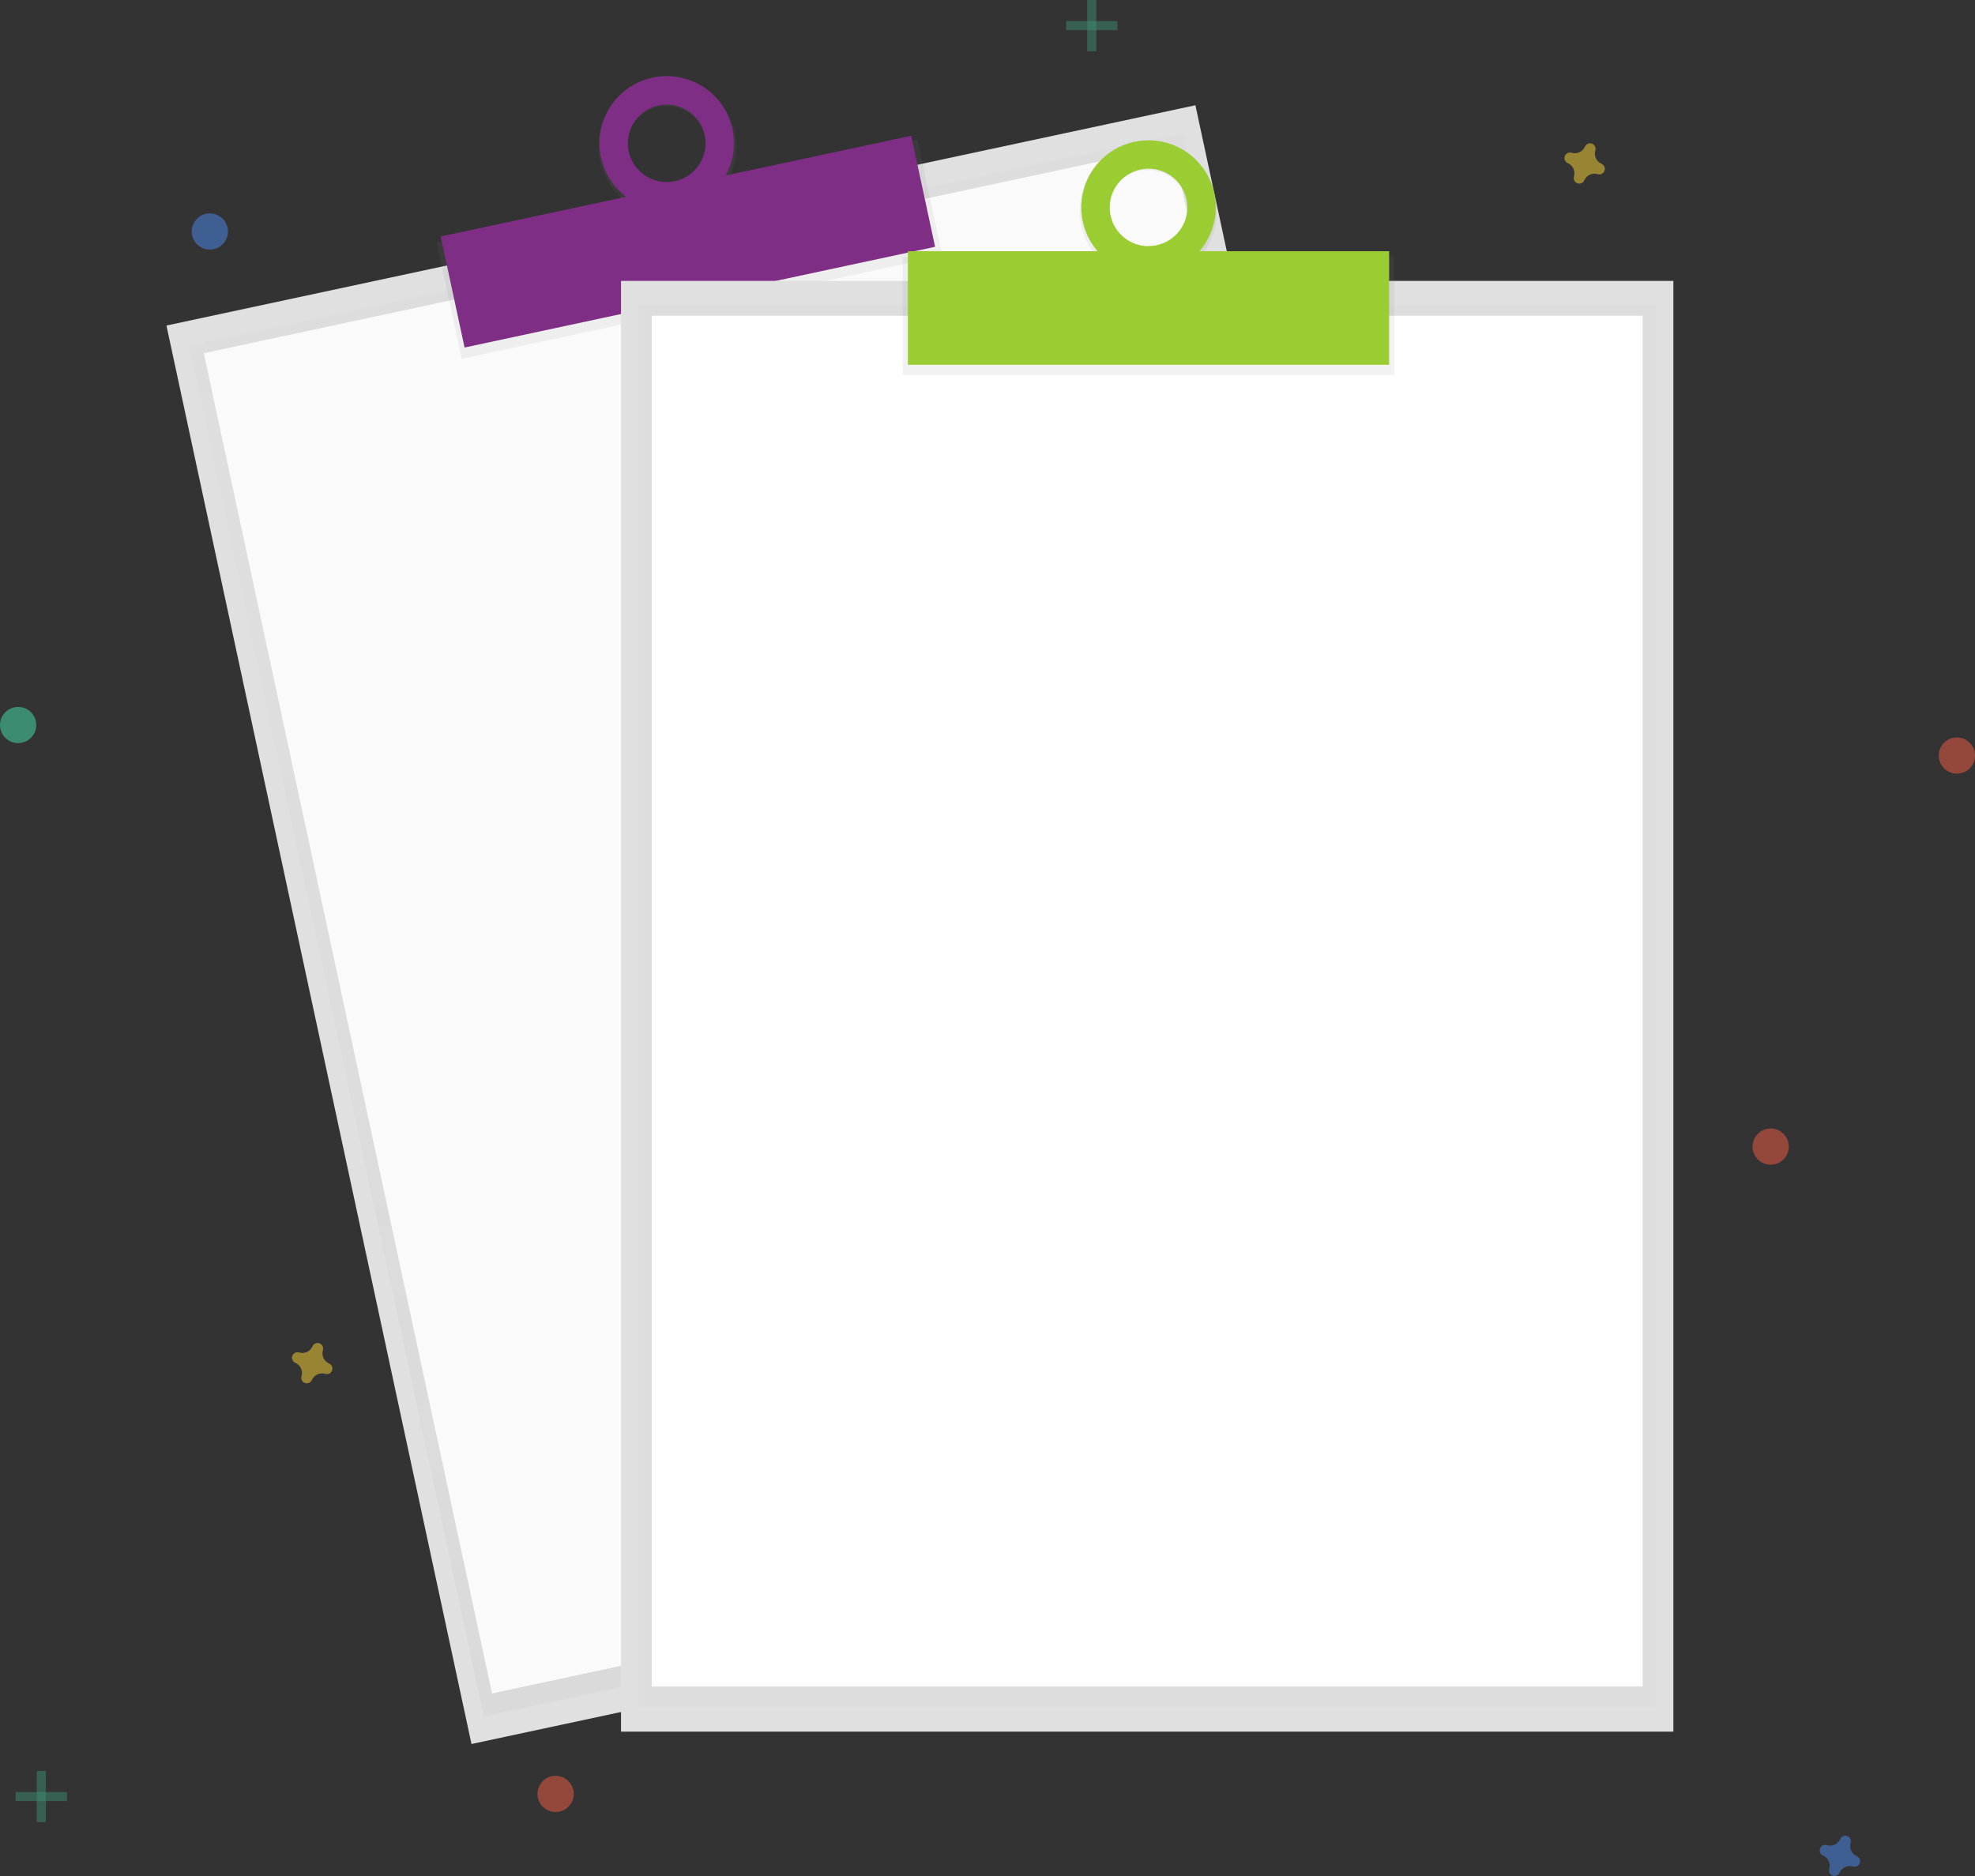 <svg width="200" height="190" viewBox="0 0 200 190" fill="none" xmlns="http://www.w3.org/2000/svg">
<rect x="0" y="0" width="200" height="190" fill="#333333" stroke="none"/>
<g clip-path="url(#clip0)">
<path d="M121.053 10.66L16.855 32.97L47.746 176.632L151.944 154.322L121.053 10.66Z" fill="#E0E0E0"/>
<g opacity="0.5">
<path opacity="0.5" d="M119.816 13.466L19.14 35.022L48.986 173.828L149.662 152.272L119.816 13.466Z" fill="url(#paint0_linear)"/>
</g>
<path d="M118.753 14.762L20.64 35.769L49.826 171.508L147.94 150.501L118.753 14.762Z" fill="#FAFAFA"/>
<path d="M92.896 14.143L44.223 24.564L46.753 36.329L95.426 25.908L92.896 14.143Z" fill="url(#paint1_linear)"/>
<path d="M66.087 7.862C62.329 8.668 59.952 12.432 60.778 16.269C61.605 20.107 65.319 22.569 69.069 21.764C72.82 20.959 75.205 17.194 74.378 13.357C73.552 9.519 69.845 7.057 66.087 7.862ZM68.445 18.837C67.651 19.026 66.818 18.974 66.053 18.689C65.288 18.404 64.626 17.899 64.15 17.237C63.674 16.575 63.407 15.786 63.382 14.972C63.357 14.157 63.575 13.354 64.01 12.664C64.444 11.974 65.074 11.429 65.82 11.098C66.566 10.766 67.394 10.664 68.198 10.804C69.003 10.944 69.747 11.32 70.336 11.884C70.926 12.448 71.334 13.174 71.508 13.97C71.628 14.49 71.645 15.029 71.556 15.556C71.467 16.082 71.275 16.586 70.99 17.038C70.705 17.491 70.334 17.882 69.897 18.191C69.461 18.499 68.967 18.719 68.445 18.837Z" fill="url(#paint2_linear)"/>
<path d="M92.275 13.748L44.627 23.95L47.045 35.196L94.693 24.995L92.275 13.748Z" fill="#7E2E84"/>
<path d="M66.087 7.862C64.77 8.144 63.566 8.81 62.628 9.774C61.69 10.739 61.06 11.96 60.817 13.282C60.574 14.604 60.73 15.968 61.264 17.202C61.798 18.436 62.687 19.485 63.818 20.214C64.949 20.944 66.272 21.323 67.619 21.303C68.966 21.283 70.276 20.865 71.385 20.101C72.493 19.338 73.35 18.263 73.847 17.014C74.344 15.764 74.458 14.396 74.176 13.082C73.988 12.209 73.63 11.382 73.122 10.647C72.614 9.913 71.966 9.285 71.215 8.8C70.464 8.316 69.624 7.983 68.745 7.822C67.865 7.661 66.962 7.675 66.087 7.862ZM68.34 18.35C67.58 18.513 66.789 18.447 66.066 18.161C65.343 17.875 64.722 17.381 64.28 16.743C63.839 16.104 63.597 15.349 63.585 14.573C63.574 13.798 63.793 13.036 64.215 12.384C64.637 11.733 65.244 11.221 65.957 10.914C66.671 10.606 67.46 10.517 68.225 10.657C68.99 10.797 69.696 11.16 70.254 11.7C70.812 12.241 71.196 12.934 71.359 13.693C71.578 14.71 71.382 15.772 70.816 16.645C70.25 17.519 69.36 18.132 68.34 18.35Z" fill="#7E2E84"/>
<path d="M169.457 28.449H62.888V175.38H169.457V28.449Z" fill="#E0E0E0"/>
<g opacity="0.5">
<path opacity="0.5" d="M167.658 30.933H64.69V172.898H167.658V30.933Z" fill="url(#paint3_linear)"/>
</g>
<path d="M166.346 31.98H65.999V170.808H166.346V31.98Z" fill="white"/>
<path d="M141.195 25.959H91.414V37.992H141.195V25.959Z" fill="url(#paint4_linear)"/>
<path d="M116.304 14.213C112.461 14.213 109.345 17.396 109.345 21.324C109.345 25.251 112.461 28.434 116.304 28.434C120.147 28.434 123.264 25.251 123.264 21.324C123.264 17.396 120.147 14.213 116.304 14.213ZM116.304 25.426C115.487 25.446 114.683 25.222 113.994 24.783C113.305 24.344 112.763 23.71 112.437 22.962C112.111 22.215 112.015 21.387 112.163 20.585C112.31 19.782 112.694 19.042 113.265 18.459C113.836 17.875 114.568 17.475 115.368 17.308C116.168 17.142 117 17.217 117.757 17.525C118.514 17.832 119.162 18.358 119.618 19.035C120.074 19.711 120.318 20.508 120.318 21.324C120.326 22.395 119.908 23.427 119.156 24.192C118.404 24.957 117.378 25.394 116.304 25.407V25.426Z" fill="url(#paint5_linear)"/>
<path d="M140.67 25.443H91.938V36.946H140.67V25.443Z" fill="#9ACD32"/>
<path d="M116.304 14.213C114.957 14.213 113.64 14.612 112.52 15.359C111.4 16.106 110.527 17.167 110.012 18.409C109.496 19.651 109.361 21.017 109.624 22.336C109.887 23.654 110.536 24.865 111.488 25.816C112.441 26.766 113.654 27.413 114.975 27.676C116.296 27.938 117.666 27.803 118.91 27.289C120.155 26.774 121.219 25.903 121.967 24.786C122.715 23.668 123.115 22.354 123.115 21.01C123.115 19.207 122.397 17.479 121.12 16.204C119.843 14.929 118.11 14.213 116.304 14.213ZM116.304 24.932C115.527 24.931 114.768 24.701 114.122 24.27C113.477 23.838 112.974 23.226 112.677 22.51C112.38 21.794 112.302 21.005 112.453 20.245C112.605 19.485 112.979 18.786 113.528 18.238C114.077 17.689 114.776 17.316 115.538 17.163C116.3 17.011 117.089 17.088 117.808 17.384C118.526 17.679 119.14 18.18 119.573 18.824C120.006 19.468 120.238 20.225 120.24 21C120.24 21.515 120.137 22.026 119.939 22.502C119.741 22.977 119.451 23.41 119.086 23.774C118.72 24.138 118.287 24.427 117.809 24.623C117.332 24.82 116.82 24.921 116.304 24.92V24.932Z" fill="#9ACD32"/>
<g opacity="0.5">
<path opacity="0.5" d="M4.641 179.352H3.724V184.542H4.641V179.352Z" fill="#47E6B1"/>
<path opacity="0.5" d="M6.784 182.406V181.491H1.583V182.406H6.784Z" fill="#47E6B1"/>
</g>
<g opacity="0.5">
<path opacity="0.5" d="M111.015 0H110.098V5.19H111.015V0Z" fill="#47E6B1"/>
<path opacity="0.5" d="M113.159 3.052V2.137L107.957 2.137V3.052L113.159 3.052Z" fill="#47E6B1"/>
</g>
<path opacity="0.5" d="M188.031 187.992C187.779 187.883 187.575 187.684 187.459 187.434C187.344 187.184 187.324 186.9 187.405 186.637C187.418 186.597 187.426 186.555 187.429 186.513C187.436 186.392 187.405 186.273 187.338 186.172C187.272 186.071 187.175 185.993 187.062 185.952C186.948 185.91 186.824 185.906 186.708 185.94C186.592 185.974 186.49 186.044 186.417 186.141C186.392 186.174 186.371 186.211 186.354 186.25C186.244 186.502 186.044 186.706 185.794 186.821C185.544 186.936 185.259 186.956 184.995 186.875C184.955 186.863 184.913 186.854 184.871 186.851C184.75 186.844 184.63 186.876 184.529 186.942C184.428 187.008 184.351 187.105 184.309 187.218C184.267 187.331 184.263 187.455 184.297 187.571C184.331 187.686 184.401 187.788 184.498 187.861C184.532 187.886 184.569 187.908 184.608 187.924C184.861 188.034 185.064 188.233 185.18 188.483C185.295 188.733 185.315 189.016 185.234 189.28C185.221 189.32 185.213 189.362 185.21 189.404C185.203 189.524 185.235 189.644 185.301 189.745C185.367 189.846 185.464 189.923 185.577 189.965C185.691 190.007 185.815 190.011 185.931 189.977C186.047 189.943 186.149 189.872 186.222 189.776C186.247 189.742 186.269 189.705 186.285 189.667C186.396 189.414 186.595 189.211 186.845 189.096C187.096 188.98 187.38 188.961 187.644 189.041C187.684 189.054 187.726 189.062 187.768 189.066C187.889 189.073 188.009 189.041 188.11 188.975C188.211 188.909 188.289 188.812 188.331 188.699C188.372 188.586 188.377 188.462 188.342 188.346C188.308 188.23 188.238 188.128 188.141 188.056C188.107 188.03 188.07 188.009 188.031 187.992Z" fill="#4D8AF0"/>
<path opacity="0.5" d="M33.328 138.094C33.075 137.984 32.871 137.785 32.756 137.535C32.64 137.285 32.621 137.002 32.701 136.739C32.714 136.698 32.722 136.657 32.725 136.614C32.733 136.494 32.701 136.374 32.635 136.273C32.569 136.172 32.472 136.095 32.358 136.053C32.245 136.011 32.121 136.007 32.005 136.041C31.888 136.075 31.786 136.146 31.713 136.242C31.688 136.276 31.667 136.313 31.65 136.352C31.54 136.604 31.341 136.807 31.09 136.923C30.84 137.038 30.556 137.057 30.292 136.977C30.252 136.964 30.21 136.956 30.168 136.953C30.047 136.945 29.927 136.977 29.826 137.043C29.724 137.109 29.647 137.206 29.605 137.319C29.563 137.433 29.559 137.556 29.593 137.672C29.627 137.788 29.698 137.89 29.794 137.963C29.828 137.988 29.865 138.009 29.904 138.026C30.157 138.136 30.361 138.334 30.476 138.584C30.592 138.834 30.611 139.118 30.531 139.381C30.518 139.422 30.51 139.463 30.506 139.505C30.499 139.626 30.531 139.746 30.597 139.847C30.663 139.948 30.76 140.025 30.874 140.067C30.987 140.108 31.111 140.113 31.227 140.078C31.344 140.044 31.446 139.974 31.518 139.878C31.544 139.844 31.565 139.807 31.582 139.768C31.692 139.516 31.891 139.313 32.142 139.197C32.392 139.082 32.676 139.063 32.94 139.143C32.98 139.156 33.022 139.164 33.065 139.167C33.185 139.174 33.305 139.143 33.407 139.077C33.508 139.011 33.585 138.914 33.627 138.8C33.669 138.687 33.673 138.563 33.639 138.448C33.605 138.332 33.534 138.23 33.438 138.157C33.404 138.132 33.367 138.111 33.328 138.094Z" fill="#FDD835"/>
<path opacity="0.5" d="M162.183 16.59C161.93 16.481 161.726 16.282 161.611 16.032C161.495 15.782 161.476 15.498 161.556 15.235C161.569 15.195 161.577 15.153 161.581 15.111C161.588 14.991 161.556 14.871 161.49 14.77C161.424 14.669 161.327 14.592 161.213 14.55C161.1 14.508 160.976 14.504 160.859 14.538C160.743 14.572 160.641 14.642 160.569 14.739C160.543 14.773 160.522 14.809 160.505 14.848C160.395 15.101 160.196 15.304 159.945 15.419C159.695 15.534 159.411 15.554 159.147 15.474C159.106 15.461 159.065 15.453 159.022 15.449C158.902 15.442 158.782 15.474 158.68 15.54C158.579 15.606 158.502 15.703 158.46 15.816C158.418 15.929 158.414 16.053 158.448 16.169C158.482 16.285 158.553 16.386 158.649 16.459C158.683 16.484 158.72 16.506 158.759 16.522C159.012 16.632 159.216 16.831 159.331 17.081C159.447 17.331 159.466 17.614 159.386 17.878C159.373 17.918 159.365 17.96 159.361 18.002C159.354 18.122 159.386 18.242 159.452 18.343C159.518 18.444 159.615 18.521 159.729 18.563C159.842 18.605 159.966 18.609 160.082 18.575C160.199 18.541 160.301 18.471 160.373 18.374C160.399 18.34 160.42 18.303 160.437 18.265C160.547 18.012 160.746 17.809 160.997 17.694C161.247 17.578 161.531 17.559 161.795 17.639C161.835 17.652 161.877 17.66 161.919 17.664C162.04 17.671 162.16 17.639 162.261 17.573C162.363 17.507 162.44 17.41 162.482 17.297C162.524 17.184 162.528 17.06 162.494 16.944C162.46 16.828 162.389 16.727 162.293 16.654C162.259 16.628 162.222 16.607 162.183 16.59Z" fill="#FDD835"/>
<path opacity="0.5" d="M198.166 78.355C199.18 78.355 200.003 77.534 200.003 76.522C200.003 75.51 199.18 74.69 198.166 74.69C197.152 74.69 196.33 75.51 196.33 76.522C196.33 77.534 197.152 78.355 198.166 78.355Z" fill="#F55F44"/>
<path opacity="0.5" d="M56.264 183.52C57.279 183.52 58.101 182.7 58.101 181.688C58.101 180.676 57.279 179.855 56.264 179.855C55.25 179.855 54.428 180.676 54.428 181.688C54.428 182.7 55.25 183.52 56.264 183.52Z" fill="#F55F44"/>
<path opacity="0.5" d="M179.309 117.96C180.323 117.96 181.145 117.14 181.145 116.128C181.145 115.116 180.323 114.295 179.309 114.295C178.295 114.295 177.473 115.116 177.473 116.128C177.473 117.14 178.295 117.96 179.309 117.96Z" fill="#F55F44"/>
<path opacity="0.5" d="M21.249 25.278C22.263 25.278 23.085 24.458 23.085 23.446C23.085 22.434 22.263 21.613 21.249 21.613C20.235 21.613 19.413 22.434 19.413 23.446C19.413 24.458 20.235 25.278 21.249 25.278Z" fill="#4D8AF0"/>
<path opacity="0.5" d="M1.836 75.262C2.85 75.262 3.672 74.442 3.672 73.43C3.672 72.418 2.85 71.597 1.836 71.597C0.822 71.597 0 72.418 0 73.43C0 74.442 0.822 75.262 1.836 75.262Z" fill="#47E6B1"/>
</g>
<defs>
<linearGradient id="paint0_linear" x1="99.323" y1="163.05" x2="69.598" y2="24.218" gradientUnits="userSpaceOnUse">
<stop stop-color="#808080" stop-opacity="0.25"/>
<stop offset="0.54" stop-color="#808080" stop-opacity="0.12"/>
<stop offset="1" stop-color="#808080" stop-opacity="0.1"/>
</linearGradient>
<linearGradient id="paint1_linear" x1="26776.8" y1="-3479.45" x2="26652.2" y2="-4061.35" gradientUnits="userSpaceOnUse">
<stop stop-color="#808080" stop-opacity="0.25"/>
<stop offset="0.54" stop-color="#808080" stop-opacity="0.12"/>
<stop offset="1" stop-color="#808080" stop-opacity="0.1"/>
</linearGradient>
<linearGradient id="paint2_linear" x1="7818.9" y1="396.875" x2="7645.09" y2="-414.925" gradientUnits="userSpaceOnUse">
<stop stop-color="#808080" stop-opacity="0.25"/>
<stop offset="0.54" stop-color="#808080" stop-opacity="0.12"/>
<stop offset="1" stop-color="#808080" stop-opacity="0.1"/>
</linearGradient>
<linearGradient id="paint3_linear" x1="49118.5" y1="100902" x2="49118.5" y2="18077.6" gradientUnits="userSpaceOnUse">
<stop stop-color="#808080" stop-opacity="0.25"/>
<stop offset="0.54" stop-color="#808080" stop-opacity="0.12"/>
<stop offset="1" stop-color="#808080" stop-opacity="0.1"/>
</linearGradient>
<linearGradient id="paint4_linear" x1="23833.7" y1="1904.68" x2="23833.7" y2="1309.64" gradientUnits="userSpaceOnUse">
<stop stop-color="#808080" stop-opacity="0.25"/>
<stop offset="0.54" stop-color="#808080" stop-opacity="0.12"/>
<stop offset="1" stop-color="#808080" stop-opacity="0.1"/>
</linearGradient>
<linearGradient id="paint5_linear" x1="9391.53" y1="2522.59" x2="9391.53" y2="1691.54" gradientUnits="userSpaceOnUse">
<stop stop-color="#808080" stop-opacity="0.25"/>
<stop offset="0.54" stop-color="#808080" stop-opacity="0.12"/>
<stop offset="1" stop-color="#808080" stop-opacity="0.1"/>
</linearGradient>
<clipPath id="clip0">
<rect width="200" height="190" fill="white"/>
</clipPath>
</defs>
</svg>

